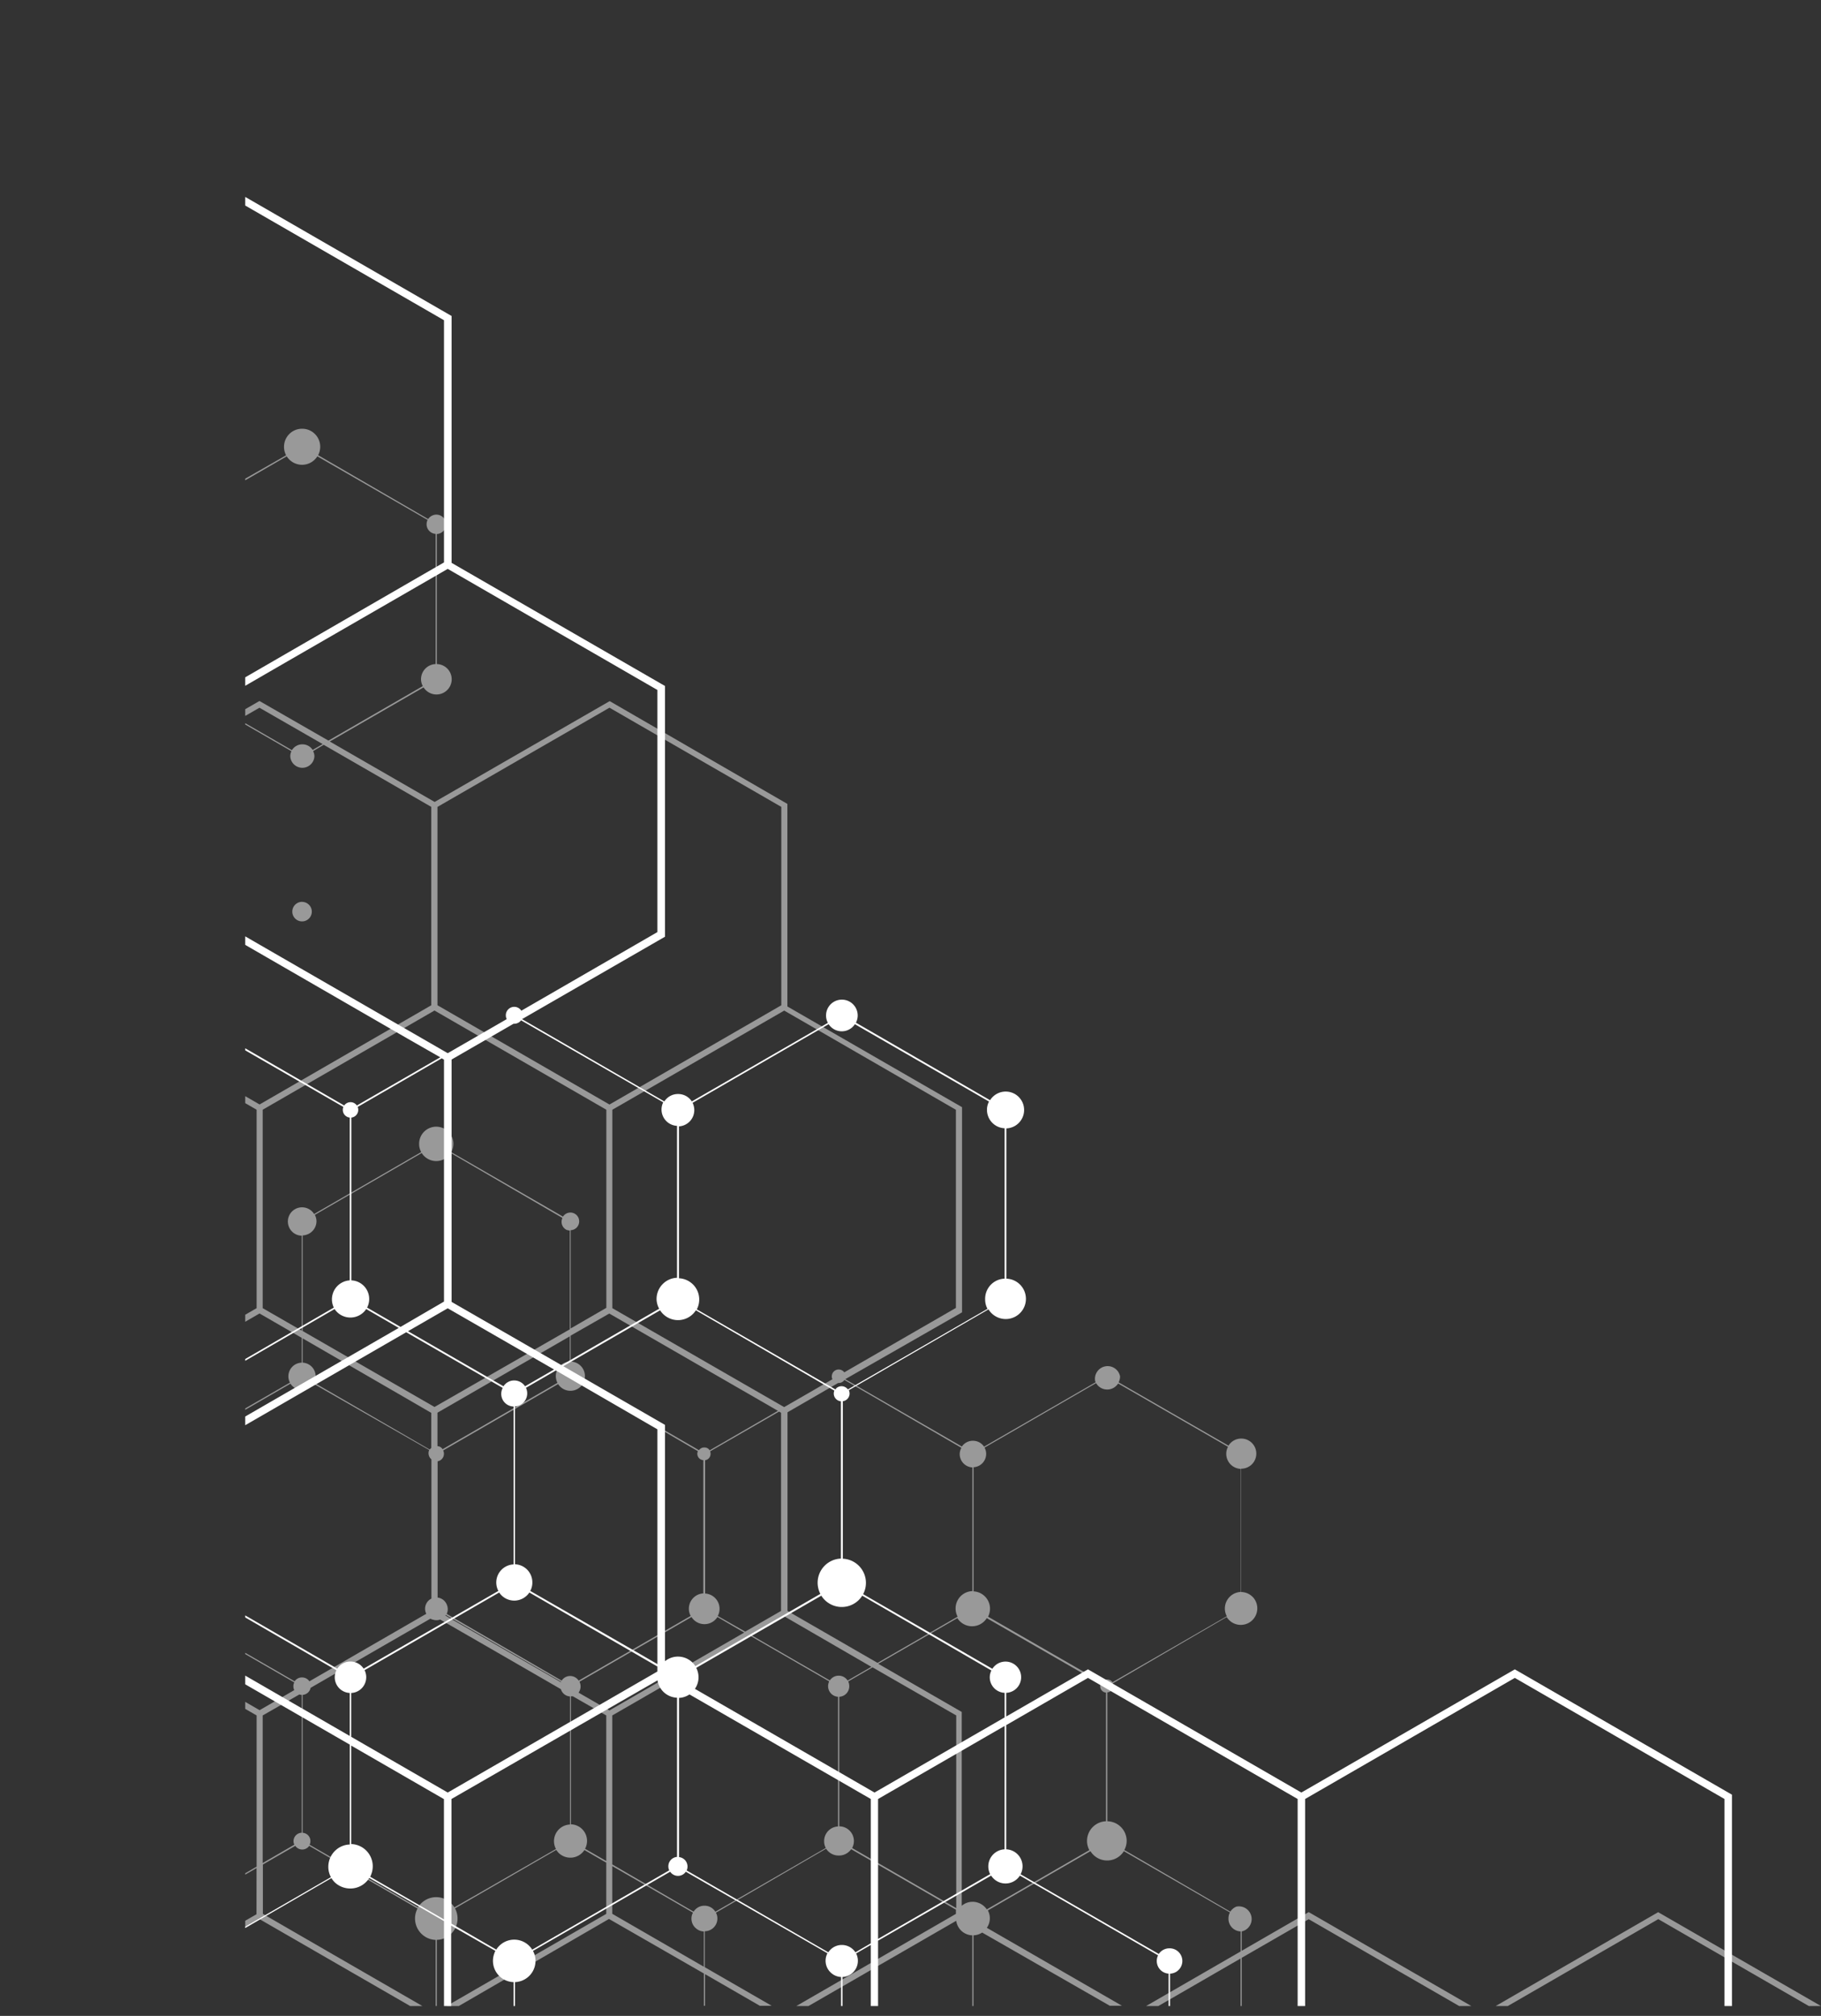 <svg xmlns="http://www.w3.org/2000/svg" xmlns:xlink="http://www.w3.org/1999/xlink" width="287.75" height="318.47" viewBox="0 0 287.75 318.47"><rect x="0" y="0" width="287.75" height="318.47" fill="#333333" stroke="none"/><defs><style>.cls-1{fill:none;}.cls-2{clip-path:url(#clip-path);}.cls-3,.cls-4{fill:#fff;}.cls-3{isolation:isolate;opacity:0.5;}</style><clipPath id="clip-path" transform="translate(38.75)"><rect class="cls-1" width="265.1" height="316.91"/></clipPath></defs><g id="Layer_2" data-name="Layer 2"><g id="Layer_1-2" data-name="Layer 1"><g id="texture"><g class="cls-2"><path class="cls-3" d="M-38.75,310.29l11.48,6.62h-1.91l-9.57-5.52Zm262-8.22L249,316.91h-1.92l-23.79-13.73L199.5,316.91h-1.91l25.7-14.84ZM9,67.73a2.85,2.85,0,0,1,2.52,4.18L28.91,82a1.52,1.52,0,0,1,.68-.57,1.53,1.53,0,1,1,.68,2.93v20.55a2.4,2.4,0,0,1-.09,4.8,2.42,2.42,0,0,1-2-1.12l-14.82,8.55,16.57,9.55,27.66-15.93L85.67,127v32l27.6,15.91v32.41L94.81,217.88l18.43,10.64a2.1,2.1,0,0,1,1.66-.91H115a2.1,2.1,0,0,1,1.75.93l17.64-10.18-.08-.15a2,2,0,1,1,3.93-.78,2.08,2.08,0,0,1-.23.95l17.36,10a2.38,2.38,0,1,1,2,3.64h0v19.48a2.58,2.58,0,0,1,1.75.71l.07.06a2.61,2.61,0,1,1-4.1,3.18l-18,10.48a1,1,0,0,1,.09.42,1,1,0,0,1-1,1h.05v20.37a3.1,3.1,0,0,1,3.05,3v.08a3,3,0,0,1-.37,1.46L155.66,302a2.08,2.08,0,0,1,.94-.79,2,2,0,1,1,.86,3.91v3.06l10.59-6.11,25.7,14.84h-1.92l-23.78-13.72-10.59,6.1v7.62h-.18V309.4l-13,7.51h-1.93l14.95-8.63v-3.16a2,2,0,0,1-1.93-2v-.07a2,2,0,0,1,.23-.93l-16.76-9.68a3.1,3.1,0,0,1-5.28,0l-16.21,9.36a2.65,2.65,0,0,1-.16,2.75l21.34,12.31h-1.92L116.45,305.3a2.72,2.72,0,0,1-1.38.44v11.17h-.18V305.74a2.65,2.65,0,0,1-2.36-1.64,2.59,2.59,0,0,1-.18-.66L89,316.91H87.08l25.22-14.56v-.67l-16.55-9.55a2.33,2.33,0,0,1-1.87,1h-.09a2.32,2.32,0,0,1-2-1.08L74.38,302.16a1.94,1.94,0,0,1,.23.93,2,2,0,0,1-2,2v5.68l10.58,6.1H81.32l-8.66-5v5h-.18v-5.1l-15-8.62L33.74,316.91H31.82l25.23-14.56v-8.09l-3.45-2a2.65,2.65,0,0,1-2.14,1.21h-.08a2.64,2.64,0,0,1-1.86-.76,3.32,3.32,0,0,1-.37-.47l-16,9.24a3.42,3.42,0,0,1,.4,1.6,3.36,3.36,0,0,1-2.09,3.12,3.29,3.29,0,0,1-1.19.25v10.45h-.18V306.46a3.38,3.38,0,0,1-3-4.67,2.59,2.59,0,0,1,.14-.29l-17.12-9.9a1.33,1.33,0,0,1-2.2,0l-5.12,2.95v7.8l11,6.36L28,316.91H26.07L2.28,303.19l-14.4,8.31v5.41h-.18V311.6l-9.22,5.31h-1.91l11.13-6.42v-7a.41.41,0,0,1-.33-.36v0a.41.41,0,0,1,.41-.41.4.4,0,0,1,.3.13L1.8,294.89V271l-27.17-15.67-13.38,7.72V262l12.91-7.45V223.16l-12.91-7.46v-1.11l13.4,7.74L1.8,206.66V175.31l-27.15-15.67-13.4,7.74v-1.11l12.92-7.46V127.47L-38.75,120V118.9l13.43,7.76,23.23-13.41L-11.2,108a1.23,1.23,0,0,1-1,.54h-.06a1.23,1.23,0,0,1-1.23-1.23,1.24,1.24,0,0,1,1.15-1.23V83.75a1,1,0,0,1-.87-1,1,1,0,0,1,.95-1,1,1,0,0,1,.79.42L6.46,71.93a2.9,2.9,0,0,1-.33-1.35A2.85,2.85,0,0,1,9,67.73ZM58,294.8v7.54l14.47,8.36v-5.57a2,2,0,0,1-1.3-.55l-.06-.05a2,2,0,0,1-.43-2.23,1,1,0,0,1,.07-.15L68,300.56,58,294.8Zm-56.21.31L-11.83,303a.25.25,0,0,1,0,.12.38.38,0,0,1-.12.29.37.37,0,0,1-.19.11v6.89l13.92-8Zm78-36.67L58,271v23.54L70.85,302a2,2,0,0,1,1.65-.94h.08a2,2,0,0,1,1.71.95l5.21-3,12.24-7.07a2.21,2.21,0,0,1-.26-1v-.07a2.3,2.3,0,0,1,2.2-2.33V268.05a1.68,1.68,0,0,1-1.4-2.43l-12.44-7.18Zm32.8-2.85-12.56,7.25,13.19,7.61v30.62a2.65,2.65,0,0,1,2.73-.43,2.73,2.73,0,0,1,1.23,1l.47-.27,15.74-9.09a3.05,3.05,0,0,1-.37-1.38v-.08a3.1,3.1,0,0,1,3-3.1V267.39a1,1,0,0,1-.92-1,1.06,1.06,0,0,1,.08-.4l-18-10.36a2.75,2.75,0,0,1-4.65,0ZM99.12,263.4l-3.84,2.23a1.64,1.64,0,0,1,.17.74,1.66,1.66,0,0,1-1.58,1.68v20.47A2.32,2.32,0,0,1,96,291.74l-.09.21,16.44,9.49V271L99.12,263.4Zm-69.83-7.7-7.57,4.36-11.39,6.58a1.37,1.37,0,0,1-1.26,1.11v21.79a1.31,1.31,0,0,1,.85.38,1.28,1.28,0,0,1,.38.94,1.22,1.22,0,0,1-.13.57l17.13,9.89a3.37,3.37,0,0,1,5.75,0L37.1,299l12-6.9a2.66,2.66,0,0,1-.31-1.14v-.09a2.64,2.64,0,0,1,1.62-2.44,2.72,2.72,0,0,1,.92-.2V268a1.6,1.6,0,0,1-1.45-1.15l-11.71-6.76-7.36-4.24a1.77,1.77,0,0,1-1.2,0l-.07,0-.21-.1Zm-20.76,12L2.76,271v23.32l5-2.9a1.42,1.42,0,0,1-.13-.51v-.06A1.34,1.34,0,0,1,9,289.53H8.93V267.76a1.67,1.67,0,0,1-.4-.08Zm43.23.27a1.45,1.45,0,0,1-.29,0v20.23a2.62,2.62,0,0,1,2.34,3.63,2.56,2.56,0,0,1-.11.24L57.05,294V271Zm22.86-12.52a2.43,2.43,0,0,1-3.77.42,2.65,2.65,0,0,1-.33-.42l-16.9,9.76-.8.46a1.7,1.7,0,0,1,.17.67v.06a1.64,1.64,0,0,1-.32,1l4.88,2.81,21.3-12.3ZM2.26,207.5l-27.13,15.67V254.5L2.27,270.17,7.75,267a1.4,1.4,0,0,1-.14-.56v-.06a1.36,1.36,0,0,1,.14-.6l-19.07-11a1.11,1.11,0,0,1-.9.47,1.1,1.1,0,0,1-1.1-1.1,1.1,1.1,0,0,1,1-1.09V230.18a.52.52,0,0,1-.43-.51.53.53,0,0,1,.51-.53.53.53,0,0,1,.4.19L7.07,218.42a2.08,2.08,0,0,1-.25-1A2.16,2.16,0,0,1,9,215.27H8.93v-3.92Zm132.19,11-17.63,10.19a2,2,0,0,1,.26,1,2.11,2.11,0,0,1-2,2.1V251.4a2.74,2.74,0,0,1,2.3,4l18,10.36a1,1,0,0,1,1.66,0l18.07-10.43a2.55,2.55,0,0,1-.31-1.23,2.63,2.63,0,0,1,2.52-2.61V232.05a2.38,2.38,0,0,1-2.3-2.38,2.31,2.31,0,0,1,.28-1.11l-17.36-10a1.93,1.93,0,0,1-.29.35,2,2,0,0,1-1.44.6,2,2,0,0,1-1.72-.95ZM31.68,255.12l-.06.09.4.24L49.9,265.76a1,1,0,0,1,0-.1ZM7.16,218.58l-18.88,10.91a.57.57,0,0,1,0,.18.52.52,0,0,1-.43.51v22.87a1.1,1.1,0,0,1,1,1.09,1,1,0,0,1-.11.47l19.07,11A1.35,1.35,0,0,1,9,265a1.38,1.38,0,0,1,1.14.61l18.13-10.47.34-.19a1.89,1.89,0,0,1-.19-.75v-.07a1.79,1.79,0,0,1,1-1.59v-22a1.19,1.19,0,0,1-.35-.47,1.25,1.25,0,0,1,0-1L10.79,218.6a2.16,2.16,0,0,1-3.63,0Zm46.17.07a2.31,2.31,0,0,1-3.89,0L31.78,228.85l-.5.29a1.21,1.21,0,0,1,.12.47v.06a1.2,1.2,0,0,1-1,1.18v21.53a1.78,1.78,0,0,1,1.44,1.09,1.8,1.8,0,0,1,0,1.49L50,265.5a1.6,1.6,0,0,1,1.34-.73,1.62,1.62,0,0,1,1.35.73l17.7-10.22a2.42,2.42,0,0,1,2-3.56V230.67a1,1,0,0,1-.67-.31,1,1,0,0,1-.19-1.11v0Zm31.86,36.7-5.16,3,12.34,7.12a1.56,1.56,0,0,1,.16-.2l.06-.06a1.65,1.65,0,0,1,1.19-.49,1.66,1.66,0,0,1,1.41.77l3.75-2.17ZM94.68,218a1.83,1.83,0,0,1-.13.16,1.07,1.07,0,0,1-.77.32h-.09l-8,4.63v31.38l14.23,8.21,12.65-7.3a2.8,2.8,0,0,1-.32-1.22v-.08a2.74,2.74,0,0,1,2.65-2.74V231.82a2.12,2.12,0,0,1-2-2.1,2.07,2.07,0,0,1,.27-1ZM84.35,223l-10.89,6.28a.83.83,0,0,1,.07.41,1,1,0,0,1-.63.93,1,1,0,0,1-.23.06v21.06a2.42,2.42,0,0,1,2,3.55L79,257.76l5.67-3.27V223.18l-.36-.2ZM57.53,207.51,51.42,211v4.1a2.3,2.3,0,0,1,2.26,2.23v.07a2.28,2.28,0,0,1-.28,1.1L71.7,229.1a1,1,0,0,1,.88-.43.94.94,0,0,1,.69.29.83.83,0,0,1,.12.16l10.79-6.24L57.53,207.51Zm-6.24,3.6L30.38,223.17v5.28l.21.05.06,0a1.18,1.18,0,0,1,.54.44l18.15-10.48a2.37,2.37,0,0,1-.26-1.06,2.3,2.3,0,0,1,2.21-2.3v-4Zm-42.22.32v3.84a2.16,2.16,0,0,1,2.06,2.16,2.23,2.23,0,0,1-.24,1L29.16,229a1,1,0,0,1,.16-.19l.08-.08v-5.53L10.51,212.26l-1.44-.83Zm76.1-51.78L59.46,174.48l-1.45.83v31.35l27.15,15.63,7.63-4.4a1,1,0,0,1-.1-.45,1.08,1.08,0,0,1,1.08-1.09,1.1,1.1,0,0,1,.89.45l17.64-10.18v-31.3L85.17,159.65Zm-52.69,22.5a2.71,2.71,0,0,1-4.21.48,2.51,2.51,0,0,1-.38-.48L11,191.92a2.16,2.16,0,0,1,.26,1A2.25,2.25,0,0,1,9.84,195a2.32,2.32,0,0,1-.77.17v15.1l20.84,12L51.29,210v-15.6a1.36,1.36,0,0,1-.39-.08l-.06,0a1.41,1.41,0,0,1-.71-1.91Zm-2.57-22.51L2.76,175.31v31.35l6.17,3.55v-15a2.21,2.21,0,0,1-1.47-.59l-.06-.06a2.24,2.24,0,0,1,3.16-3.18,1.81,1.81,0,0,1,.32.41L27.81,182a2.61,2.61,0,0,1-.33-1.29,2.69,2.69,0,0,1,1.66-2.51,2.71,2.71,0,0,1,3.55,3.53c0,.1-.09.19-.13.28l17.65,10.19a1.39,1.39,0,0,1,2.46.22,1.41,1.41,0,0,1-.31,1.52,1.39,1.39,0,0,1-.94.4v15.53l5.64-3.26V175.31L32.52,161.15l-2.61-1.51Zm-42.13,20.88a.2.2,0,0,1,.2.2.2.2,0,0,1-.2.2.2.2,0,0,1-.2-.2A.2.2,0,0,1-12.22,180.52ZM57.56,111.8,30.38,127.47v31.34l27.18,15.68,27.15-15.68V127.47L57.56,111.8Zm-58.73,2-23.7,13.69V158.8l8.31,4.81L2.27,174.48,29.4,158.81V127.47l-17-9.81-1.67,1a1.92,1.92,0,0,1,.2.78v.08a1.91,1.91,0,0,1-3.81,0,1.88,1.88,0,0,1,.18-.85l-8.47-4.89Zm-11,40.68a1.78,1.78,0,0,1,1.78,1.79A1.78,1.78,0,0,1-12.22,158,1.78,1.78,0,0,1-14,156.25,1.79,1.79,0,0,1-12.22,154.46Zm21.2-12A1.54,1.54,0,1,1,7.44,144,1.54,1.54,0,0,1,9,142.47ZM2.26,111.8-1,113.67l8.38,4.84a1.92,1.92,0,0,1,1.52-.92H9a1.88,1.88,0,0,1,1.38.54,2.3,2.3,0,0,1,.28.34l1.58-.92-10-5.75ZM11.4,72.09a2.86,2.86,0,0,1-4.84,0l-17.9,10.33a1,1,0,0,1,.07.38.94.94,0,0,1-.85.94v22.33A1.23,1.23,0,0,1-11,107.3a1.18,1.18,0,0,1-.12.53l9.21,5.31,4.16-2.4L13.15,117l14.91-8.61a2.4,2.4,0,0,1-.28-1v-.07a2.39,2.39,0,0,1,2.31-2.41V84.34a1.52,1.52,0,0,1-1.43-1.52,1.45,1.45,0,0,1,.16-.68Z" transform="translate(38.75)"/><path class="cls-4" d="M-1.73,30.11,32.61,49.92v39l33.72,19.45v39.61L43.74,161l22.49,13a2.54,2.54,0,0,1,2.08-1.17h.08A2.56,2.56,0,0,1,70.57,174l21.5-12.41a2.44,2.44,0,0,1-.29-1.17,2.49,2.49,0,0,1,5,0,2.43,2.43,0,0,1-.28,1.14l21.2,12.25a2.91,2.91,0,1,1,2.57,4.45V202a3.19,3.19,0,1,1-2.82,4.85L95.38,219.62a1.28,1.28,0,0,1,.12.52,1.23,1.23,0,0,1-1.07,1.22v24.88a3.82,3.82,0,0,1,3.21,5.6l20.42,11.79a2.47,2.47,0,1,1,2.19,3.8v3.74l12.92-7.45,33.72,19.46,33.73-19.46,34.31,19.8v35h-1.18V284.2l-33.13-19.13L167.48,284.2v34.27H166.3V284.2l-33.13-19.13-12.92,7.46v19.62a2.69,2.69,0,0,1,2.58,2.61v.08a2.66,2.66,0,0,1-.31,1.25l21.84,12.59a2,2,0,0,1,1.66-.89,2,2,0,0,1,.12,4v6.72h-.23v-6.72a2,2,0,0,1-1.87-2,1.91,1.91,0,0,1,.21-.89l-21.84-12.6a2.69,2.69,0,0,1-4.54,0L100,306.58v11.89H98.85V307.26l-2.32,1.34a2.52,2.52,0,0,1,.28,1.1v.07a2.55,2.55,0,0,1-2.43,2.55v6.15h-.23v-6.15a2.56,2.56,0,0,1-1.68-.75,2.54,2.54,0,0,1-.47-3L69.62,295.69a1.49,1.49,0,0,1-2.47,0L45.47,308.2a3.21,3.21,0,0,1,.4,1.57,3.36,3.36,0,0,1-2.07,3.1,3.47,3.47,0,0,1-1.17.26v5.34H42.4v-5.34a3.36,3.36,0,0,1-3-4.64c0-.1.09-.19.14-.29l-7-4v14.29H31.41v-15l-2.81-1.63-9-5.18a3.52,3.52,0,0,1-2.9,1.66h-.09a3.56,3.56,0,0,1-2.49-1,3.81,3.81,0,0,1-.5-.64L-7.63,309a1.78,1.78,0,0,1,0,1.48,1.77,1.77,0,0,1-1.54,1.09v6.92h-.22v-6.92A1.78,1.78,0,0,1-11,309.77a1.81,1.81,0,0,1,.17-.77L-34,295.61a1.3,1.3,0,0,1-.84.54v22.32H-36V295.8a1.63,1.63,0,0,1-.17-.2l-2.54,1.46v-.25l2.43-1.4a1.4,1.4,0,0,1-.13-.57,1.33,1.33,0,0,1,.41-1V284.2l-2.71-1.56v-1.36l3.3,1.9.22-.13v-14A4.12,4.12,0,0,1-38.7,267l0-.09v-3.81l0-.05,0,0v-.25l.14.08a4.09,4.09,0,0,1,3.5-2h0a4.12,4.12,0,0,1,3.5,1.95l19.54-11.28a3.26,3.26,0,0,1-.37-1.5,3.2,3.2,0,0,1,2-3,3,3,0,0,1,1.09-.24v-24.7a2,2,0,0,1-1.75-1.39l-23.24-13.41a2.16,2.16,0,0,1-1.62-.05,2.1,2.1,0,0,1-.26-.13l-2.51,1.44v-1.39l1.68-1a2.12,2.12,0,0,1-.22-1,2.17,2.17,0,0,1,1.23-1.9V176.49a1.49,1.49,0,0,1-.54-1.15,1.37,1.37,0,0,1,.15-.64l-2.3-1.32v-.27l2.41,1.39a1.67,1.67,0,0,1,.28-.31v-6.8l-2.69-1.56v-1.35l3.29,1.9,23.29-13.44,2.82-1.63V132.22a1.71,1.71,0,0,1-1.59-1.63v-.07a1.59,1.59,0,0,1,.18-.74l-21.55-12.45a3.31,3.31,0,0,1-2.8,1.55,3.3,3.3,0,0,1-2.34-1,3.23,3.23,0,0,1-.46-.59l-.84.48v-.25l.73-.42a3.22,3.22,0,0,1-.39-1.56,3.3,3.3,0,0,1,3.3-3.3,3.3,3.3,0,0,1,3.3,3.3,3.31,3.31,0,0,1-.39,1.56l21.55,12.44a1.71,1.71,0,0,1,.21-.26,1.73,1.73,0,0,1,1.2-.49,1.7,1.7,0,0,1,1.7,1.69,1.71,1.71,0,0,1-1.59,1.7v19l6.79-3.92V109l-15.41-8.9-17.7-10.21-3.3,1.89V90.41l2.69-1.55V50.58L-38.75,49V47.67l3.29,1.9Zm0,235-15.89,9.17-17.23,10v9.32a1.33,1.33,0,0,1,1.08,1.25v.06a1.42,1.42,0,0,1-.11.55l23.18,13.39a1.79,1.79,0,0,1,.8-.66,1.77,1.77,0,0,1,1.94.4,2.62,2.62,0,0,1,.22.25l21.28-12.29a3.44,3.44,0,0,1-.41-1.64,3.53,3.53,0,0,1,2.17-3.26,3.47,3.47,0,0,1,1.22-.26V275.61L-1.74,265.08Zm71.93,2.57a3.25,3.25,0,0,1-1.65.55v25.15a1.5,1.5,0,0,1,1.34,1.49,1.6,1.6,0,0,1-.13.62l22.38,12.93a2.53,2.53,0,0,1,2.14-1.16,2.56,2.56,0,0,1,2.14,1.16L98.85,307V284.2Zm-5-2.25L32.59,284.2v19.69l7.08,4.1a3.36,3.36,0,0,1,2.75-1.57h.09A3.35,3.35,0,0,1,45.35,308L67,295.47a1.46,1.46,0,0,1-.14-.63,1.49,1.49,0,0,1,1.37-1.49V268.2a3.24,3.24,0,0,1-2.87-2,3.28,3.28,0,0,1-.22-.8ZM120,272.66,100,284.2v22.1l17.71-10.23a2.79,2.79,0,0,1-.29-1.15v-.08a2.7,2.7,0,0,1,2.57-2.69ZM16.75,275.75v15.57a3.51,3.51,0,0,1,3.13,4.86c0,.1-.09.2-.14.3l11.66,6.74v-19l-14.66-8.46ZM97.5,252.08a3.82,3.82,0,0,1-6.47,0l-19.76,11.4a3.28,3.28,0,0,1,.36,1.49,3.2,3.2,0,0,1-.57,1.83l28.38,16.38L120,271.31v-3.88a2.46,2.46,0,0,1-2.35-2.39V265a2.38,2.38,0,0,1,.26-1.1Zm-57.37-.5L18.86,263.85a2.5,2.5,0,0,1-1.28,3.42,2.43,2.43,0,0,1-.83.18v6.93L32,283.18l33.13-19.12v-.79L44.9,251.58a2.89,2.89,0,0,1-2.31,1.28h-.08a2.86,2.86,0,0,1-2.38-1.28Zm-52.06.18L-31.47,263A4.16,4.16,0,0,1-31,264.3a4.12,4.12,0,0,1-2.75,4.57,4.21,4.21,0,0,1-1.2.21v13.84l32.65-18.85v-9.88l-4.2-2.42a3.21,3.21,0,0,1-2.61,1.46h-.09a3.22,3.22,0,0,1-2.27-.94A3.06,3.06,0,0,1-11.93,251.76Zm10.79,3.12v9.17l17.65,10.19v-6.79a2.5,2.5,0,0,1-1.58-.67l-.06-.06a2.48,2.48,0,0,1-.53-2.71l.06-.15-15.54-9Zm26.57-44.41L-1.14,225.81v28.73l15.69,9.07a2.47,2.47,0,0,1,2-1.13h.08a2.48,2.48,0,0,1,2.08,1.13L40,251.33a2.86,2.86,0,0,1,2.41-4.19V222.2a2,2,0,0,1-1.72-2.94l-15.24-8.79ZM65.56,207l-15.3,8.83,16.07,9.27v37.33a3.26,3.26,0,0,1,4.8.78l19.75-11.41a3.89,3.89,0,0,1-.43-1.77,3.82,3.82,0,0,1,3.68-3.81V221.37A1.23,1.23,0,0,1,93,220.15a1.27,1.27,0,0,1,.09-.47L71.21,207a3.35,3.35,0,0,1-5.65,0Zm-16.48,9.51-4.72,2.73a2.06,2.06,0,0,1-1.73,2.94v24.94A2.85,2.85,0,0,1,45.37,250a2.73,2.73,0,0,1-.33,1.33l17.4,10,2.69,1.56V225.8l-16-9.27Zm-57.87,5.54a1.86,1.86,0,0,1-.33,0v24.7a3.22,3.22,0,0,1,2.15.93,3.22,3.22,0,0,1,.7,3.51,2.1,2.1,0,0,1-.13.26l4.05,2.34V225.79Zm27.91-15.25a3,3,0,0,1-5,0L-7.47,219.3a2,2,0,0,1,.19.85,2,2,0,0,1-.4,1.2l5.94,3.43,26-15Zm77.22-45a2.48,2.48,0,0,1-4.15,0l-21.5,12.42a2.63,2.63,0,0,1,.27,1.15,2.57,2.57,0,0,1-2.42,2.57v24a3.35,3.35,0,0,1,3.2,3.35,3.42,3.42,0,0,1-.38,1.56l9.69,5.59,12.22,7.06.08-.09,0-.05a1.22,1.22,0,0,1,.88-.37,1.23,1.23,0,0,1,1,.51l22.06-12.73a3.09,3.09,0,0,1-.37-1.48A3.18,3.18,0,0,1,120,202V178.24a2.91,2.91,0,0,1-2.79-2.9,2.77,2.77,0,0,1,.32-1.32Zm-129.6,44.64-.08.12L-11,219.4a.61.61,0,0,1,.05-.12l-21-12.14Zm26.37-44.48a2.82,2.82,0,0,1-2.35,1.27,2.82,2.82,0,0,1-2-.82,3.09,3.09,0,0,1-.36-.45l-22.17,12.8a1.37,1.37,0,0,1,.14.61,1.49,1.49,0,0,1-1.24,1.47v26.3a2.17,2.17,0,0,1,1.76,1.34,2.19,2.19,0,0,1,0,1.74l22.27,12.87a1.94,1.94,0,0,1,1.63-.87,1.94,1.94,0,0,1,1.63.87L14,206.57a3,3,0,0,1,2.51-4.3V176.55a1.22,1.22,0,0,1-1.09-1.21,1.19,1.19,0,0,1,.09-.47ZM32,206.68l-6.28,3.62L40.81,219a2,2,0,0,1,1.64-.92h.06a2.07,2.07,0,0,1,1.71.92l4.58-2.65L32,206.68Zm11.59-45.49a1.35,1.35,0,0,1-1.08.54H42.4l-9.79,5.65v38.29l17.37,10,15.43-8.92A3.31,3.31,0,0,1,65,205.3v-.09a3.35,3.35,0,0,1,3.23-3.35v-24a2.58,2.58,0,0,1-2.18-3.72Zm-12.54,6-13.28,7.68a1.19,1.19,0,0,1,.09.47,1.22,1.22,0,0,1-1.09,1.21v25.72a2.94,2.94,0,0,1,2.82,2.94,3,3,0,0,1-.33,1.36l5.28,3.05,6.87-4V167.4ZM-1.73,148.27l-7.4,4.27v5.06a2.81,2.81,0,0,1,2.69,2.72v.08a2.72,2.72,0,0,1-.32,1.3l22.4,12.94a1.22,1.22,0,0,1,2,0l13.18-7.61-5.25-3L-1.73,148.27Zm-7.62,4.4L-34.86,167.4v6.47a1.47,1.47,0,0,1,1,.63l22.17-12.79A2.7,2.7,0,0,1-12,160.4a2.8,2.8,0,0,1,2.69-2.8v-4.93ZM32,89.87,4.94,105.48-1.14,109v38.26l3.33,1.93L32,166.38,41.32,161a1.39,1.39,0,0,1-.14-.54v-.06a1.33,1.33,0,0,1,2.45-.73l21.5-12.42V109L32,89.87ZM-1.73,31.47-34.86,50.59V88.85L-1.73,108,25.12,92.48l6.29-3.63V50.59ZM-35,0V23A2.93,2.93,0,0,1-32.18,26a2.93,2.93,0,0,1-2.93,2.93,2.93,2.93,0,0,1-2.48-1.37l-1.16.67v-.26l1-.6A2.87,2.87,0,0,1-38,26,2.93,2.93,0,0,1-35.23,23V0Z" transform="translate(38.75)"/></g></g></g></g></svg>